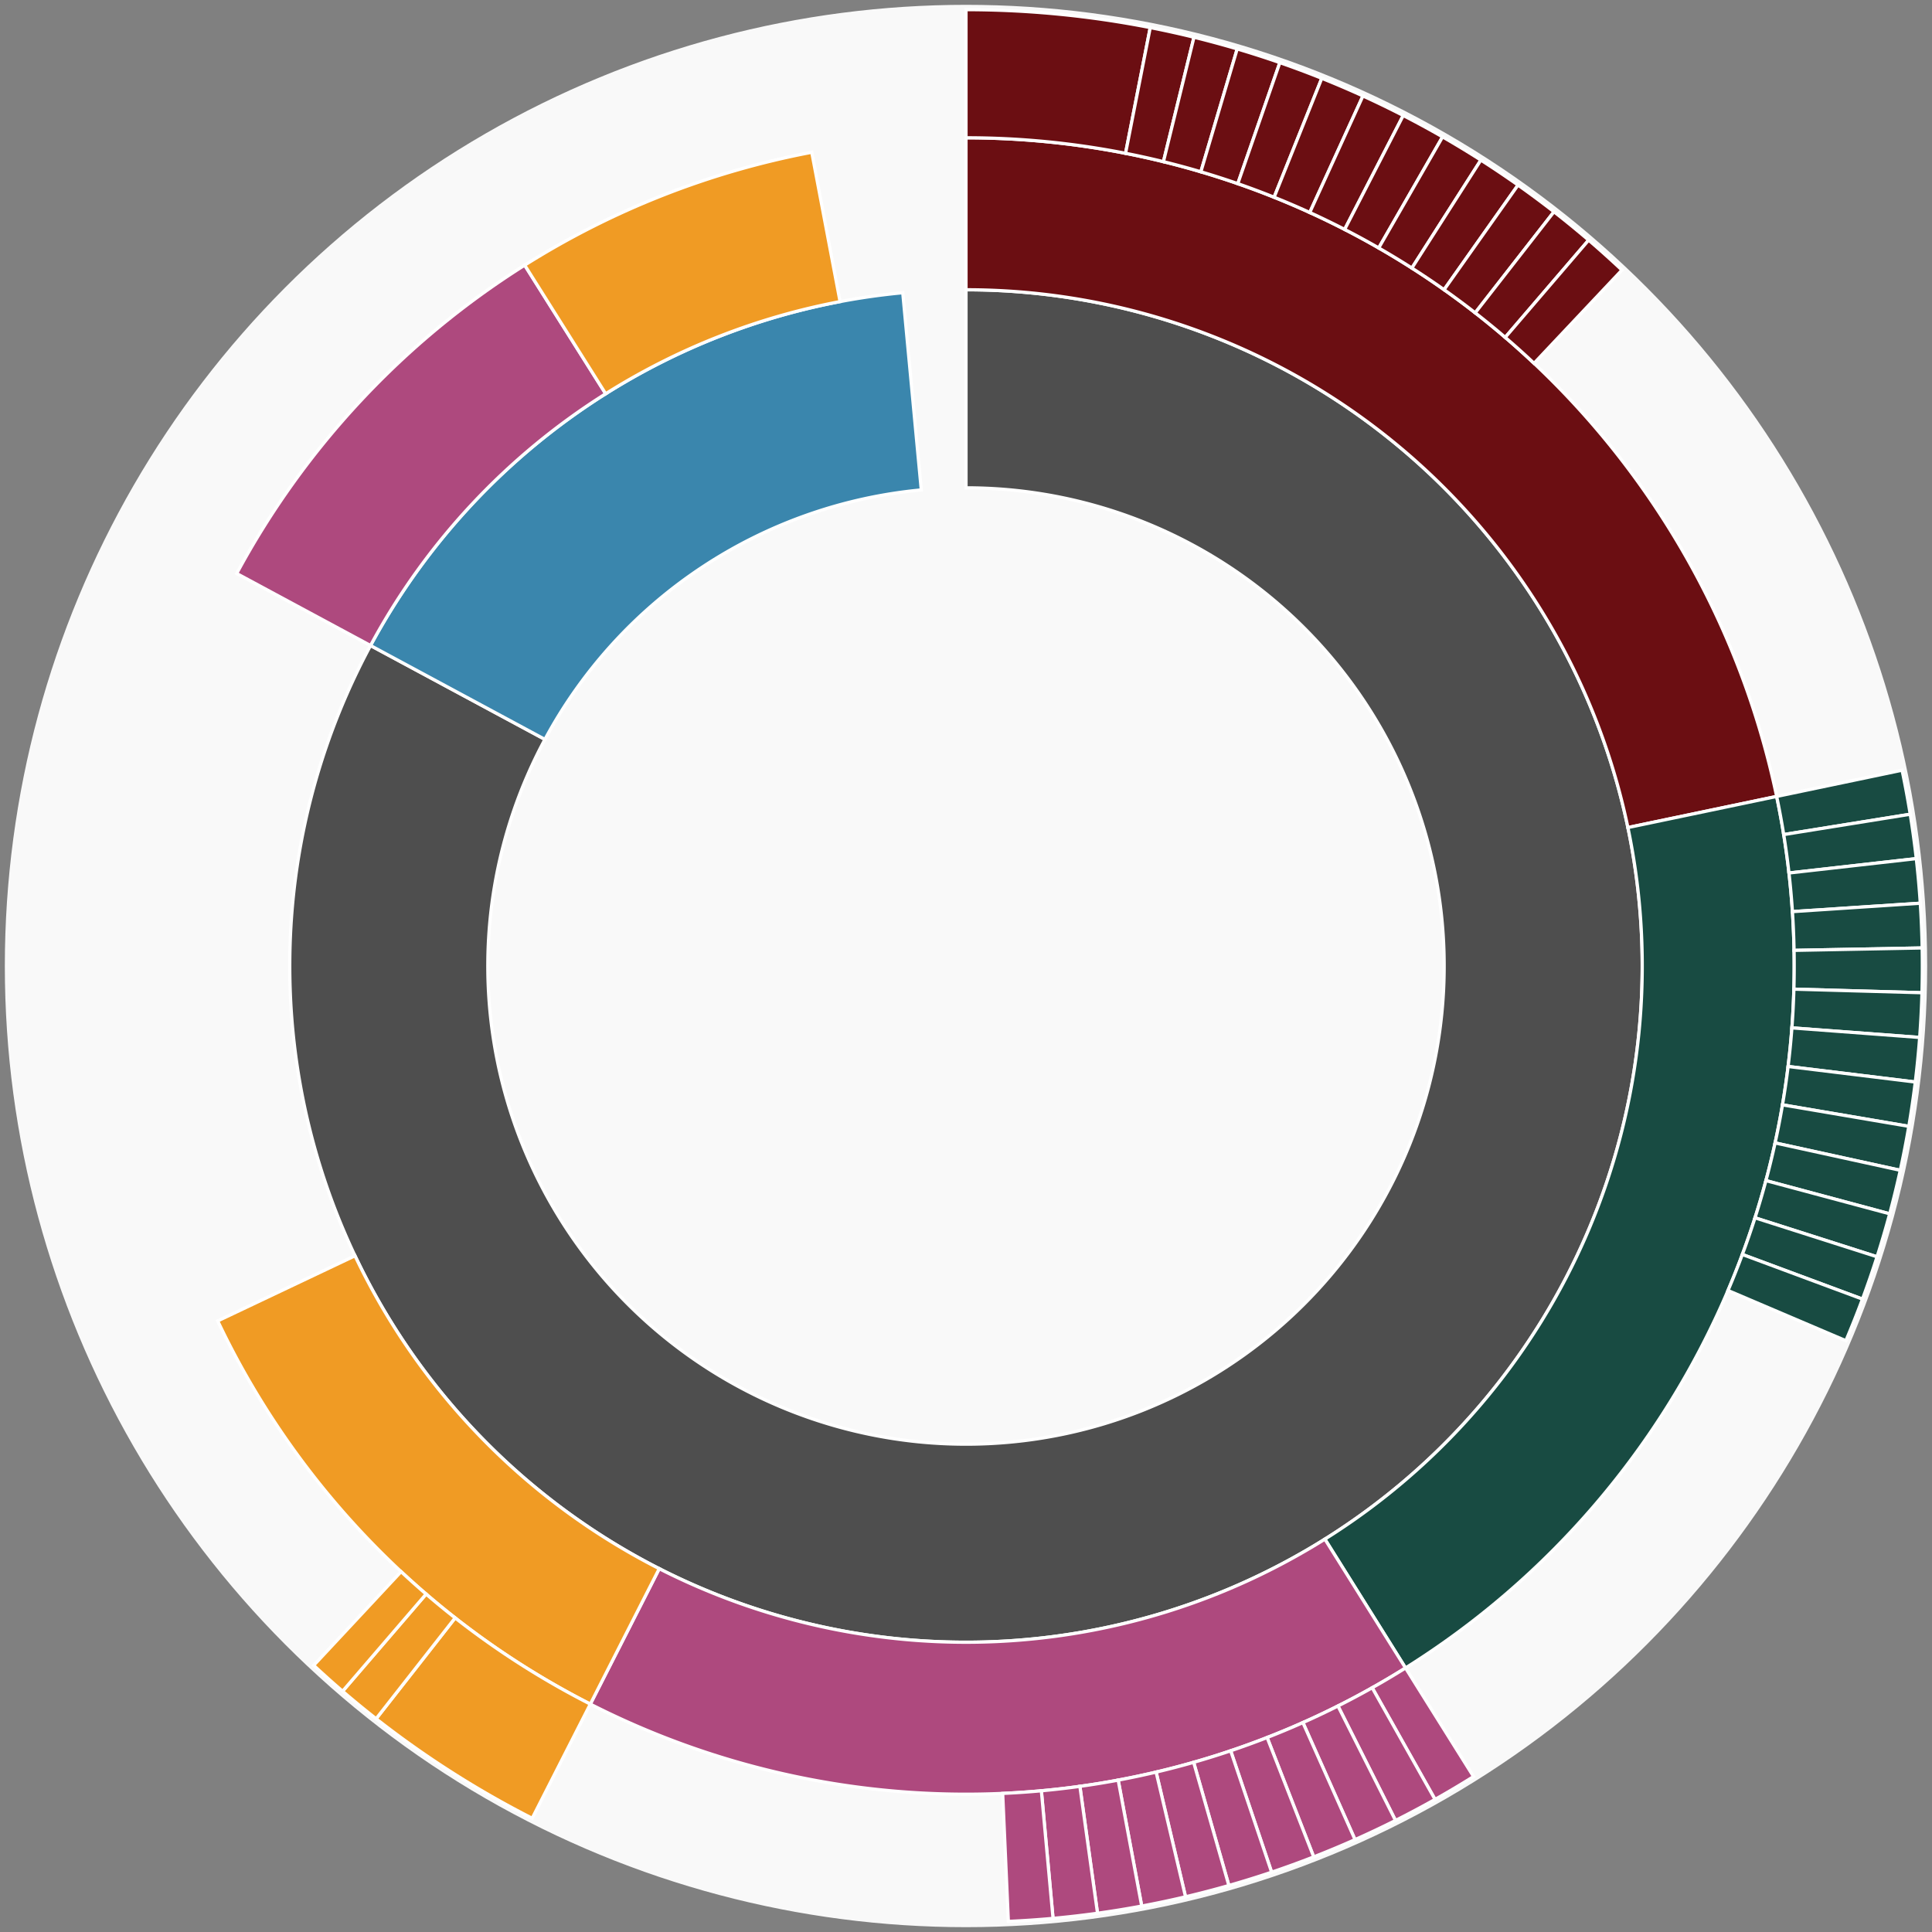<svg xmlns="http://www.w3.org/2000/svg" width="600" height="600" id="block-7907883"><rect width="100%" height="100%" fill="#808080" stroke="none"/><g id="burst-container" transform="translate(300,300)"><data type="text/json">{"number":7907883,"totalTransactions":20,"totalFunctions":239,"totalFunctionsValue":"4.14","totalLogs":230,"totalTokenTransfers":230,"tokens":{"0xe41d2489571d322189246dafa5ebde1f4699f498":"8","0x174bfa6600bf90c885c7c01c7031389ed1461ab9":"20.852612","0x9064c91e51d7021a85ad96817e1432abf6624470":"43181.3","0x48ff53777f747cfb694101222a944de070c15d36":"5.3e-10","0x100a6e7a8710726bc28d0213da0b4f06702ce349":"1e-15","0x1d963688fe2209a98db35c67a041524822cf04ff":"2.7466e-14","0x9d9223436ddd466fc247e9dbbd20207e640fef58":"10","0x1d462811562cc3675375a6d00c1618a370c27836":"101127.688089572799434349","0x2d3e7d4870a51b918919e7b851fe19983e4c38d5":"6963.1617"},"totalEther":"6.032072667826862844","totalEtherTxns":8,"newContracts":[],"totalNewContracts":0}</data><circle r="297" style="fill: #f9f9f9; stroke: #f9f9f9; stroke-width: 3; opacity: 1;" id="circle-base"></circle><path display="none" d="M9.093002483669097e-15,-148.5A148.5,148.5,0,1,1,-9.093002483669097e-15,148.5A148.5,148.5,0,1,1,9.093002483669097e-15,-148.5Z" fill-rule="evenodd" id="p-type-root" style="stroke: #fff; opacity: 1;"></path><path d="M1.2859447435097075e-14,-210.011A210.011,210.011,0,1,1,-184.93,-99.526L-130.765,-70.375A148.5,148.5,0,1,0,9.093002483669097e-15,-148.5Z" fill-rule="evenodd" style="fill: #4E4E4E; stroke: #fff; opacity: 1;" id="p-type-data"></path><path d="M-184.93,-99.526A210.011,210.011,0,0,1,-19.641,-209.09L-13.888,-147.849A148.5,148.5,0,0,0,-130.765,-70.375Z" fill-rule="evenodd" style="fill: #3A86AD; stroke: #fff; opacity: 1;" id="p-type-value"></path><path d="M1.5749542295064867e-14,-257.21A257.21,257.21,0,0,1,251.761,-52.659L205.562,-42.996A210.011,210.011,0,0,0,1.2859447435097075e-14,-210.011Z" fill-rule="evenodd" style="fill: #6B0E12; stroke: #fff; opacity: 1;" id="p-type-functions"></path><path d="M251.761,-52.659A257.21,257.21,0,0,1,136.501,218.001L111.452,177.997A210.011,210.011,0,0,0,205.562,-42.996Z" fill-rule="evenodd" style="fill: #184B42; stroke: #fff; opacity: 1;" id="p-type-logs"></path><path d="M136.501,218.001A257.21,257.21,0,0,1,-116.675,229.224L-95.265,187.161A210.011,210.011,0,0,0,111.452,177.997Z" fill-rule="evenodd" style="fill: #AE497E; stroke: #fff; opacity: 1;" id="p-type-tokenTransfers"></path><path d="M-116.675,229.224A257.21,257.21,0,0,1,-232.396,110.222L-189.751,89.996A210.011,210.011,0,0,0,-95.265,187.161Z" fill-rule="evenodd" style="fill: #F09B24; stroke: #fff; opacity: 1;" id="p-type-ether"></path><path d="M-226.492,-121.893A257.21,257.21,0,0,1,-137.051,-217.655L-111.902,-177.715A210.011,210.011,0,0,0,-184.93,-99.526Z" fill-rule="evenodd" style="fill: #AE497E; stroke: #fff; opacity: 1;" id="p-type-tokenTransfers"></path><path d="M-137.051,-217.655A257.21,257.21,0,0,1,-47.899,-252.71L-39.109,-206.337A210.011,210.011,0,0,0,-111.902,-177.715Z" fill-rule="evenodd" style="fill: #F09B24; stroke: #fff; opacity: 1;" id="p-type-ether"></path><path d="M1.8186004967338195e-14,-297A297,297,0,0,1,57.22,-291.436L49.554,-252.391A257.21,257.21,0,0,0,1.5749542295064867e-14,-257.21Z" fill-rule="evenodd" style="fill: #6B0E12; stroke: #fff; opacity: 1;" id="p-type-functions"></path><path d="M57.22,-291.436A297,297,0,0,1,70.8,-288.438L61.315,-249.794A257.21,257.21,0,0,0,49.554,-252.391Z" fill-rule="evenodd" style="fill: #6B0E12; stroke: #fff; opacity: 1;" id="p-type-functions"></path><path d="M70.8,-288.438A297,297,0,0,1,84.225,-284.807L72.941,-246.65A257.21,257.21,0,0,0,61.315,-249.794Z" fill-rule="evenodd" style="fill: #6B0E12; stroke: #fff; opacity: 1;" id="p-type-functions"></path><path d="M84.225,-284.807A297,297,0,0,1,97.465,-280.552L84.407,-242.965A257.21,257.21,0,0,0,72.941,-246.65Z" fill-rule="evenodd" style="fill: #6B0E12; stroke: #fff; opacity: 1;" id="p-type-functions"></path><path d="M97.465,-280.552A297,297,0,0,1,110.492,-275.682L95.689,-238.748A257.21,257.21,0,0,0,84.407,-242.965Z" fill-rule="evenodd" style="fill: #6B0E12; stroke: #fff; opacity: 1;" id="p-type-functions"></path><path d="M110.492,-275.682A297,297,0,0,1,123.276,-270.207L106.76,-234.007A257.21,257.21,0,0,0,95.689,-238.748Z" fill-rule="evenodd" style="fill: #6B0E12; stroke: #fff; opacity: 1;" id="p-type-functions"></path><path d="M123.276,-270.207A297,297,0,0,1,135.79,-264.14L117.597,-228.752A257.21,257.21,0,0,0,106.76,-234.007Z" fill-rule="evenodd" style="fill: #6B0E12; stroke: #fff; opacity: 1;" id="p-type-functions"></path><path d="M135.79,-264.14A297,297,0,0,1,148.006,-257.494L128.177,-222.997A257.21,257.21,0,0,0,117.597,-228.752Z" fill-rule="evenodd" style="fill: #6B0E12; stroke: #fff; opacity: 1;" id="p-type-functions"></path><path d="M148.006,-257.494A297,297,0,0,1,159.897,-250.283L138.475,-216.752A257.21,257.21,0,0,0,128.177,-222.997Z" fill-rule="evenodd" style="fill: #6B0E12; stroke: #fff; opacity: 1;" id="p-type-functions"></path><path d="M159.897,-250.283A297,297,0,0,1,171.438,-242.524L148.47,-210.032A257.21,257.21,0,0,0,138.475,-216.752Z" fill-rule="evenodd" style="fill: #6B0E12; stroke: #fff; opacity: 1;" id="p-type-functions"></path><path d="M171.438,-242.524A297,297,0,0,1,182.604,-234.233L158.139,-202.851A257.21,257.21,0,0,0,148.47,-210.032Z" fill-rule="evenodd" style="fill: #6B0E12; stroke: #fff; opacity: 1;" id="p-type-functions"></path><path d="M182.604,-234.233A297,297,0,0,1,193.368,-225.428L167.462,-195.226A257.21,257.21,0,0,0,158.139,-202.851Z" fill-rule="evenodd" style="fill: #6B0E12; stroke: #fff; opacity: 1;" id="p-type-functions"></path><path d="M193.368,-225.428A297,297,0,0,1,203.709,-216.129L176.417,-187.173A257.21,257.21,0,0,0,167.462,-195.226Z" fill-rule="evenodd" style="fill: #6B0E12; stroke: #fff; opacity: 1;" id="p-type-functions"></path><path d="M290.709,-60.806A297,297,0,0,1,293.237,-47.13L253.95,-40.816A257.21,257.21,0,0,0,251.761,-52.659Z" fill-rule="evenodd" style="fill: #184B42; stroke: #fff; opacity: 1;" id="p-type-logs"></path><path d="M293.237,-47.13A297,297,0,0,1,295.121,-33.351L255.583,-28.883A257.21,257.21,0,0,0,253.95,-40.816Z" fill-rule="evenodd" style="fill: #184B42; stroke: #fff; opacity: 1;" id="p-type-logs"></path><path d="M295.121,-33.351A297,297,0,0,1,296.359,-19.5L256.655,-16.887A257.21,257.21,0,0,0,255.583,-28.883Z" fill-rule="evenodd" style="fill: #184B42; stroke: #fff; opacity: 1;" id="p-type-logs"></path><path d="M296.359,-19.5A297,297,0,0,1,296.947,-5.605L257.164,-4.854A257.21,257.21,0,0,0,256.655,-16.887Z" fill-rule="evenodd" style="fill: #184B42; stroke: #fff; opacity: 1;" id="p-type-logs"></path><path d="M296.947,-5.605A297,297,0,0,1,296.884,8.302L257.109,7.19A257.21,257.21,0,0,0,257.164,-4.854Z" fill-rule="evenodd" style="fill: #184B42; stroke: #fff; opacity: 1;" id="p-type-logs"></path><path d="M296.884,8.302A297,297,0,0,1,296.17,22.191L256.491,19.218A257.21,257.21,0,0,0,257.109,7.19Z" fill-rule="evenodd" style="fill: #184B42; stroke: #fff; opacity: 1;" id="p-type-logs"></path><path d="M296.17,22.191A297,297,0,0,1,294.806,36.031L255.31,31.203A257.21,257.21,0,0,0,256.491,19.218Z" fill-rule="evenodd" style="fill: #184B42; stroke: #fff; opacity: 1;" id="p-type-logs"></path><path d="M294.806,36.031A297,297,0,0,1,292.796,49.792L253.569,43.121A257.21,257.21,0,0,0,255.31,31.203Z" fill-rule="evenodd" style="fill: #184B42; stroke: #fff; opacity: 1;" id="p-type-logs"></path><path d="M292.796,49.792A297,297,0,0,1,290.145,63.444L251.273,54.944A257.21,257.21,0,0,0,253.569,43.121Z" fill-rule="evenodd" style="fill: #184B42; stroke: #fff; opacity: 1;" id="p-type-logs"></path><path d="M290.145,63.444A297,297,0,0,1,286.857,76.956L248.425,66.646A257.21,257.21,0,0,0,251.273,54.944Z" fill-rule="evenodd" style="fill: #184B42; stroke: #fff; opacity: 1;" id="p-type-logs"></path><path d="M286.857,76.956A297,297,0,0,1,282.94,90.3L245.033,78.202A257.21,257.21,0,0,0,248.425,66.646Z" fill-rule="evenodd" style="fill: #184B42; stroke: #fff; opacity: 1;" id="p-type-logs"></path><path d="M282.94,90.3A297,297,0,0,1,278.402,103.446L241.103,89.587A257.21,257.21,0,0,0,245.033,78.202Z" fill-rule="evenodd" style="fill: #184B42; stroke: #fff; opacity: 1;" id="p-type-logs"></path><path d="M278.402,103.446A297,297,0,0,1,273.255,116.366L236.645,100.776A257.21,257.21,0,0,0,241.103,89.587Z" fill-rule="evenodd" style="fill: #184B42; stroke: #fff; opacity: 1;" id="p-type-logs"></path><path d="M157.617,251.726A297,297,0,0,1,145.661,258.828L126.146,224.152A257.21,257.21,0,0,0,136.501,218.001Z" fill-rule="evenodd" style="fill: #AE497E; stroke: #fff; opacity: 1;" id="p-type-tokenTransfers"></path><path d="M145.661,258.828A297,297,0,0,1,133.385,265.363L115.515,229.811A257.21,257.21,0,0,0,126.146,224.152Z" fill-rule="evenodd" style="fill: #AE497E; stroke: #fff; opacity: 1;" id="p-type-tokenTransfers"></path><path d="M133.385,265.363A297,297,0,0,1,120.816,271.316L104.63,234.967A257.21,257.21,0,0,0,115.515,229.811Z" fill-rule="evenodd" style="fill: #AE497E; stroke: #fff; opacity: 1;" id="p-type-tokenTransfers"></path><path d="M120.816,271.316A297,297,0,0,1,107.983,276.674L93.516,239.607A257.21,257.21,0,0,0,104.63,234.967Z" fill-rule="evenodd" style="fill: #AE497E; stroke: #fff; opacity: 1;" id="p-type-tokenTransfers"></path><path d="M107.983,276.674A297,297,0,0,1,94.913,281.426L82.197,243.722A257.21,257.21,0,0,0,93.516,239.607Z" fill-rule="evenodd" style="fill: #AE497E; stroke: #fff; opacity: 1;" id="p-type-tokenTransfers"></path><path d="M94.913,281.426A297,297,0,0,1,81.635,285.56L70.698,247.303A257.21,257.21,0,0,0,82.197,243.722Z" fill-rule="evenodd" style="fill: #AE497E; stroke: #fff; opacity: 1;" id="p-type-tokenTransfers"></path><path d="M81.635,285.56A297,297,0,0,1,68.178,289.069L59.043,250.341A257.21,257.21,0,0,0,70.698,247.303Z" fill-rule="evenodd" style="fill: #AE497E; stroke: #fff; opacity: 1;" id="p-type-tokenTransfers"></path><path d="M68.178,289.069A297,297,0,0,1,54.571,291.944L47.26,252.831A257.21,257.21,0,0,0,59.043,250.341Z" fill-rule="evenodd" style="fill: #AE497E; stroke: #fff; opacity: 1;" id="p-type-tokenTransfers"></path><path d="M54.571,291.944A297,297,0,0,1,40.845,294.178L35.372,254.766A257.21,257.21,0,0,0,47.26,252.831Z" fill-rule="evenodd" style="fill: #AE497E; stroke: #fff; opacity: 1;" id="p-type-tokenTransfers"></path><path d="M40.845,294.178A297,297,0,0,1,27.029,295.768L23.407,256.142A257.21,257.21,0,0,0,35.372,254.766Z" fill-rule="evenodd" style="fill: #AE497E; stroke: #fff; opacity: 1;" id="p-type-tokenTransfers"></path><path d="M27.029,295.768A297,297,0,0,1,13.153,296.709L11.391,256.957A257.21,257.21,0,0,0,23.407,256.142Z" fill-rule="evenodd" style="fill: #AE497E; stroke: #fff; opacity: 1;" id="p-type-tokenTransfers"></path><path d="M-134.724,264.685A297,297,0,0,1,-183.195,233.77L-158.651,202.451A257.21,257.21,0,0,0,-116.675,229.224Z" fill-rule="evenodd" style="fill: #F09B24; stroke: #fff; opacity: 1;" id="p-type-ether"></path><path d="M-183.195,233.77A297,297,0,0,1,-193.604,225.226L-167.666,195.051A257.21,257.21,0,0,0,-158.651,202.451Z" fill-rule="evenodd" style="fill: #F09B24; stroke: #fff; opacity: 1;" id="p-type-ether"></path><path d="M-193.604,225.226A297,297,0,0,1,-202.579,217.188L-175.439,188.09A257.21,257.21,0,0,0,-167.666,195.051Z" fill-rule="evenodd" style="fill: #F09B24; stroke: #fff; opacity: 1;" id="p-type-ether"></path></g></svg>